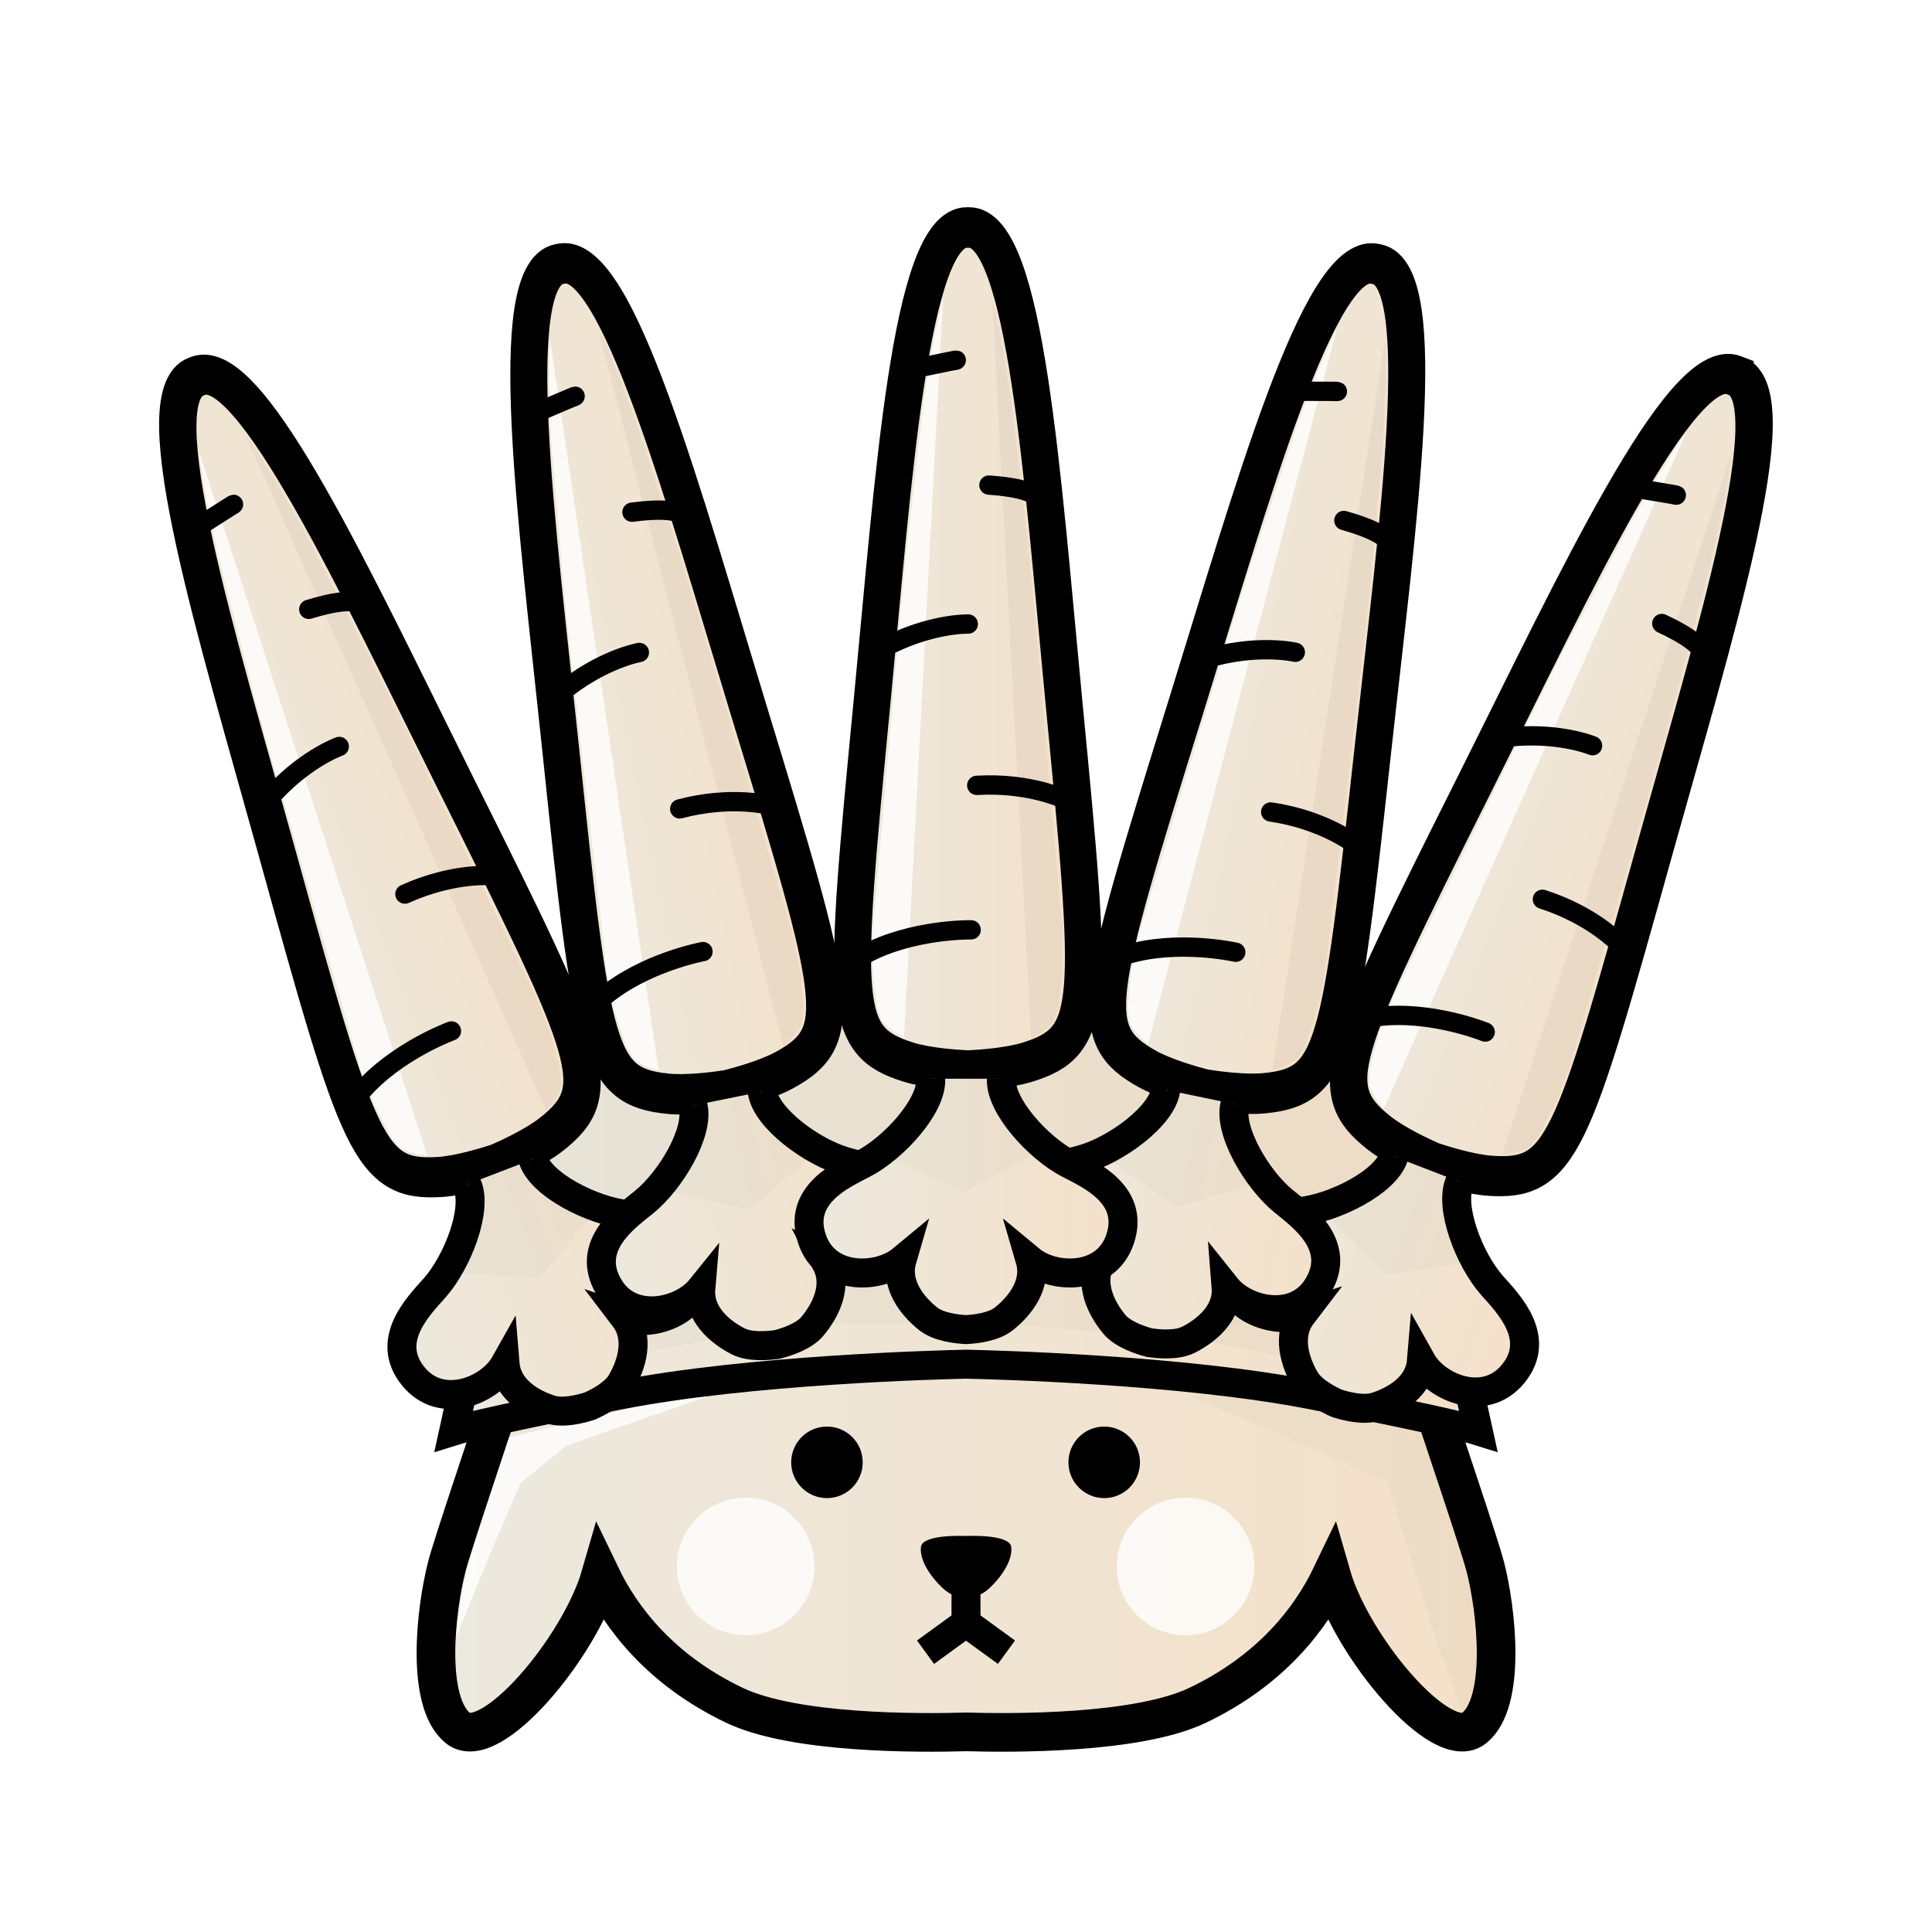 <?xml version="1.0" encoding="UTF-8" standalone="no"?>
<svg
   width="50mm"
   height="50mm"
   fill-rule="evenodd"
   clip-rule="evenodd"
   image-rendering="optimizeQuality"
   shape-rendering="geometricPrecision"
   text-rendering="geometricPrecision"
   viewBox="0 1.5 50 50"
   version="1.1"
   id="svg17"
   sodipodi:docname="Q.svg"
   inkscape:version="1.4 (1:1.4+202410161351+e7c3feb100)"
   xmlns:inkscape="http://www.inkscape.org/namespaces/inkscape"
   xmlns:sodipodi="http://sodipodi.sourceforge.net/DTD/sodipodi-0.dtd"
   xmlns:xlink="http://www.w3.org/1999/xlink"
   xmlns="http://www.w3.org/2000/svg"
   xmlns:svg="http://www.w3.org/2000/svg">
  <sodipodi:namedview
     id="namedview17"
     pagecolor="#ffffff"
     bordercolor="#000000"
     borderopacity="0.25"
     inkscape:showpageshadow="2"
     inkscape:pageopacity="0.0"
     inkscape:pagecheckerboard="0"
     inkscape:deskcolor="#d1d1d1"
     inkscape:document-units="mm"
     inkscape:zoom="5.6568543"
     inkscape:cx="97.757512"
     inkscape:cy="93.956813"
     inkscape:window-width="2506"
     inkscape:window-height="1370"
     inkscape:window-x="54"
     inkscape:window-y="33"
     inkscape:window-maximized="1"
     inkscape:current-layer="layer2"
     showguides="false" />
  <defs
     id="defs3">
    <linearGradient
       id="linearGradient61"
       inkscape:collect="always">
      <stop
         style="stop-color:#ece9df;stop-opacity:1;"
         offset="0"
         id="stop61" />
      <stop
         style="stop-color:#f4e0c8;stop-opacity:1;"
         offset="1"
         id="stop62" />
    </linearGradient>
    <linearGradient
       id="linearGradient45"
       inkscape:collect="always">
      <stop
         style="stop-color:#ece9df;stop-opacity:1;"
         offset="0"
         id="stop45" />
      <stop
         style="stop-color:#f4e0c8;stop-opacity:1;"
         offset="1"
         id="stop46" />
    </linearGradient>
    <linearGradient
       id="linearGradient43"
       inkscape:collect="always">
      <stop
         style="stop-color:#ece9df;stop-opacity:1;"
         offset="0"
         id="stop43" />
      <stop
         style="stop-color:#f4e0c8;stop-opacity:1;"
         offset="1"
         id="stop44" />
    </linearGradient>
    <inkscape:path-effect
       effect="mirror_symmetry"
       start_point="23.58,17.423"
       end_point="23.58,54.149"
       center_point="23.58,35.786"
       id="path-effect37"
       is_visible="true"
       lpeversion="1.2"
       lpesatellites=""
       mode="vertical"
       discard_orig_path="false"
       fuse_paths="false"
       oposite_fuse="false"
       split_items="false"
       split_open="false"
       link_styles="false" />
    <linearGradient
       id="linearGradient36"
       inkscape:collect="always">
      <stop
         style="stop-color:#ece9df;stop-opacity:1;"
         offset="0"
         id="stop36" />
      <stop
         style="stop-color:#f4e0c8;stop-opacity:1;"
         offset="1"
         id="stop37" />
    </linearGradient>
    <linearGradient
       id="linearGradient34"
       inkscape:collect="always">
      <stop
         style="stop-color:#ece9df;stop-opacity:1;"
         offset="0"
         id="stop34" />
      <stop
         style="stop-color:#f4e0c8;stop-opacity:1;"
         offset="1"
         id="stop35" />
    </linearGradient>
    <inkscape:path-effect
       effect="mirror_symmetry"
       start_point="25.106,42.591"
       end_point="25.106,50.906"
       center_point="25.106,46.749"
       id="path-effect30"
       is_visible="true"
       lpeversion="1.2"
       lpesatellites=""
       mode="free"
       discard_orig_path="false"
       fuse_paths="true"
       oposite_fuse="false"
       split_items="false"
       split_open="false"
       link_styles="false" />
    <inkscape:path-effect
       effect="mirror_symmetry"
       start_point="25,6.263"
       end_point="25,56.263"
       center_point="25,31.262"
       id="path-effect29"
       is_visible="true"
       lpeversion="1.2"
       lpesatellites=""
       mode="vertical"
       discard_orig_path="false"
       fuse_paths="true"
       oposite_fuse="false"
       split_items="false"
       split_open="false"
       link_styles="false" />
    <inkscape:path-effect
       effect="mirror_symmetry"
       start_point="15.568,42.676"
       end_point="15.568,92.676"
       center_point="15.568,67.676"
       id="path-effect28"
       is_visible="true"
       lpeversion="1.2"
       lpesatellites=""
       mode="vertical"
       discard_orig_path="false"
       fuse_paths="true"
       oposite_fuse="false"
       split_items="false"
       split_open="false"
       link_styles="false" />
    <inkscape:path-effect
       effect="mirror_symmetry"
       start_point="25,6.792"
       end_point="25,56.792"
       center_point="25,31.792"
       id="path-effect27"
       is_visible="true"
       lpeversion="1.2"
       lpesatellites=""
       mode="vertical"
       discard_orig_path="false"
       fuse_paths="true"
       oposite_fuse="false"
       split_items="false"
       split_open="false"
       link_styles="false" />
    <inkscape:path-effect
       effect="mirror_symmetry"
       start_point="25,5.733"
       end_point="25,55.733"
       center_point="25,30.733"
       id="path-effect26"
       is_visible="true"
       lpeversion="1.2"
       lpesatellites=""
       mode="vertical"
       discard_orig_path="false"
       fuse_paths="true"
       oposite_fuse="false"
       split_items="false"
       split_open="false"
       link_styles="false" />
    <inkscape:path-effect
       effect="mirror_symmetry"
       start_point="19.11,34.662"
       end_point="19.642,36.912"
       center_point="19.376,35.787"
       id="path-effect25"
       is_visible="true"
       lpeversion="1.2"
       lpesatellites=""
       mode="free"
       discard_orig_path="false"
       fuse_paths="true"
       oposite_fuse="false"
       split_items="false"
       split_open="false"
       link_styles="false" />
    <inkscape:path-effect
       effect="mirror_symmetry"
       start_point="24.869,5.821"
       end_point="24.869,55.821"
       center_point="24.869,30.821"
       id="path-effect24"
       is_visible="true"
       lpeversion="1.2"
       lpesatellites=""
       mode="vertical"
       discard_orig_path="false"
       fuse_paths="false"
       oposite_fuse="false"
       split_items="false"
       split_open="false"
       link_styles="false" />
    <inkscape:path-effect
       effect="mirror_symmetry"
       start_point="40.442,1.294"
       end_point="30.523,50.301"
       center_point="35.483,25.797"
       id="path-effect23"
       is_visible="true"
       lpeversion="1.2"
       lpesatellites=""
       mode="vertical"
       discard_orig_path="false"
       fuse_paths="false"
       oposite_fuse="false"
       split_items="false"
       split_open="false"
       link_styles="false" />
    <inkscape:path-effect
       effect="mirror_symmetry"
       start_point="49.507,7.953"
       end_point="31.781,54.705"
       center_point="40.644,31.329"
       id="path-effect22"
       is_visible="true"
       lpeversion="1.2"
       lpesatellites=""
       mode="vertical"
       discard_orig_path="false"
       fuse_paths="false"
       oposite_fuse="false"
       split_items="false"
       split_open="false"
       link_styles="false" />
    <inkscape:path-effect
       effect="mirror_symmetry"
       start_point="12.249,32.429"
       end_point="12.249,38.444"
       center_point="12.249,35.436"
       id="path-effect21"
       is_visible="true"
       lpeversion="1.2"
       lpesatellites=""
       mode="free"
       discard_orig_path="false"
       fuse_paths="false"
       oposite_fuse="false"
       split_items="false"
       split_open="false"
       link_styles="false" />
    <inkscape:path-effect
       effect="mirror_symmetry"
       start_point="13.165,33.148"
       end_point="13.165,37.627"
       center_point="13.165,35.387"
       id="path-effect20"
       is_visible="true"
       lpeversion="1.2"
       lpesatellites=""
       mode="free"
       discard_orig_path="false"
       fuse_paths="true"
       oposite_fuse="false"
       split_items="false"
       split_open="false"
       link_styles="false" />
    <inkscape:path-effect
       effect="mirror_symmetry"
       start_point="21.62,1.706"
       end_point="21.62,23.324"
       center_point="21.62,12.515"
       id="path-effect18"
       is_visible="true"
       lpeversion="1.2"
       lpesatellites=""
       mode="free"
       discard_orig_path="false"
       fuse_paths="true"
       oposite_fuse="false"
       split_items="false"
       split_open="false"
       link_styles="false" />
    <linearGradient
       xlink:href="#a"
       id="b"
       x1="-25.017"
       x2="14.084"
       y1="-249.82"
       y2="-249.82"
       gradientTransform="matrix(1.002 0 0 .978 30.478 272.11)"
       gradientUnits="userSpaceOnUse" />
    <linearGradient
       id="a"
       x1="9.241"
       x2="40.761"
       y1="27.266"
       y2="27.266"
       gradientTransform="matrix(.985 0 0 .986 .376 .641)"
       gradientUnits="userSpaceOnUse">
      <stop
         offset="0"
         stop-color="#ece9df"
         id="stop1" />
      <stop
         offset="1"
         stop-color="#f4e0c8"
         id="stop2" />
    </linearGradient>
    <linearGradient
       xlink:href="#a"
       id="d"
       x1="-27.911"
       x2="-21.13"
       y1="-264.3"
       y2="-264.3"
       gradientTransform="matrix(1.002 0 0 .978 30.478 272.11)"
       gradientUnits="userSpaceOnUse" />
    <linearGradient
       xlink:href="#a"
       id="h"
       x1="-18.928"
       x2="-12.147"
       y1="-267.53"
       y2="-267.53"
       gradientTransform="matrix(1.002 0 0 .978 30.478 272.11)"
       gradientUnits="userSpaceOnUse" />
    <linearGradient
       xlink:href="#a"
       id="j"
       x1="-8.857"
       x2="-2.076"
       y1="-268.55"
       y2="-268.55"
       gradientTransform="matrix(1.002 0 0 .978 30.478 272.11)"
       gradientUnits="userSpaceOnUse" />
    <linearGradient
       xlink:href="#a"
       id="l"
       x1="1.214"
       x2="7.995"
       y1="-267.53"
       y2="-267.53"
       gradientTransform="matrix(1.002 0 0 .978 30.478 272.11)"
       gradientUnits="userSpaceOnUse" />
    <linearGradient
       xlink:href="#a"
       id="n"
       x1="10.196"
       x2="16.978"
       y1="-264.3"
       y2="-264.3"
       gradientTransform="matrix(1.002 0 0 .978 30.478 272.11)"
       gradientUnits="userSpaceOnUse" />
    <linearGradient
       xlink:href="#a"
       id="c"
       x1="-25.017"
       x2="14.084"
       y1="-249.82"
       y2="-249.82"
       gradientTransform="matrix(1 0 0 .978 30.455 272.6)"
       gradientUnits="userSpaceOnUse" />
    <linearGradient
       xlink:href="#a"
       id="e"
       x1="-27.911"
       x2="-21.13"
       y1="-264.3"
       y2="-264.3"
       gradientTransform="matrix(1 0 0 .978 29.927 272.6)"
       gradientUnits="userSpaceOnUse" />
    <linearGradient
       xlink:href="#a"
       id="i"
       x1="-18.928"
       x2="-12.147"
       y1="-267.53"
       y2="-267.53"
       gradientTransform="matrix(1 0 0 .978 30.455 272.6)"
       gradientUnits="userSpaceOnUse" />
    <linearGradient
       xlink:href="#a"
       id="k"
       x1="-8.857"
       x2="-2.076"
       y1="-268.55"
       y2="-268.55"
       gradientTransform="matrix(1 0 0 .978 30.455 272.6)"
       gradientUnits="userSpaceOnUse" />
    <linearGradient
       xlink:href="#a"
       id="m"
       x1="1.214"
       x2="7.995"
       y1="-267.53"
       y2="-267.53"
       gradientTransform="matrix(1 0 0 .978 30.455 272.6)"
       gradientUnits="userSpaceOnUse" />
    <linearGradient
       xlink:href="#a"
       id="o"
       x1="10.196"
       x2="16.978"
       y1="-264.3"
       y2="-264.3"
       gradientTransform="matrix(1 0 0 .978 30.983 272.6)"
       gradientUnits="userSpaceOnUse" />
    <filter
       id="f"
       width="1.194"
       height="1.063"
       x="-.097"
       y="-.032"
       color-interpolation-filters="sRGB">
      <feGaussianBlur
         stdDeviation=".378"
         id="feGaussianBlur2" />
    </filter>
    <filter
       id="g"
       width="1.19"
       height="1.064"
       x="-0.095"
       y="-0.032"
       color-interpolation-filters="sRGB">
      <feGaussianBlur
         stdDeviation=".388"
         id="feGaussianBlur3" />
    </filter>
    <inkscape:path-effect
       effect="mirror_symmetry"
       start_point="13.165,33.148"
       end_point="13.165,37.627"
       center_point="13.165,35.387"
       id="path-effect20-7"
       is_visible="true"
       lpeversion="1.2"
       lpesatellites=""
       mode="free"
       discard_orig_path="false"
       fuse_paths="true"
       oposite_fuse="false"
       split_items="false"
       split_open="false"
       link_styles="false" />
    <inkscape:path-effect
       effect="mirror_symmetry"
       start_point="13.165,33.148"
       end_point="13.165,37.627"
       center_point="13.165,35.387"
       id="path-effect20-7-9"
       is_visible="true"
       lpeversion="1.2"
       lpesatellites=""
       mode="free"
       discard_orig_path="false"
       fuse_paths="true"
       oposite_fuse="false"
       split_items="false"
       split_open="false"
       link_styles="false" />
    <inkscape:path-effect
       effect="mirror_symmetry"
       start_point="21.62,1.706"
       end_point="21.62,23.324"
       center_point="21.62,12.515"
       id="path-effect18-0"
       is_visible="true"
       lpeversion="1.2"
       lpesatellites=""
       mode="free"
       discard_orig_path="false"
       fuse_paths="true"
       oposite_fuse="false"
       split_items="false"
       split_open="false"
       link_styles="false" />
    <inkscape:path-effect
       effect="mirror_symmetry"
       start_point="12.249,32.429"
       end_point="12.249,38.444"
       center_point="12.249,35.436"
       id="path-effect21-6"
       is_visible="true"
       lpeversion="1.2"
       lpesatellites=""
       mode="free"
       discard_orig_path="false"
       fuse_paths="true"
       oposite_fuse="false"
       split_items="false"
       split_open="false"
       link_styles="false" />
    <inkscape:path-effect
       effect="mirror_symmetry"
       start_point="21.62,1.706"
       end_point="21.62,23.324"
       center_point="21.62,12.515"
       id="path-effect18-0-7"
       is_visible="true"
       lpeversion="1.2"
       lpesatellites=""
       mode="free"
       discard_orig_path="false"
       fuse_paths="true"
       oposite_fuse="false"
       split_items="false"
       split_open="false"
       link_styles="false" />
    <inkscape:path-effect
       effect="mirror_symmetry"
       start_point="12.249,32.429"
       end_point="12.249,38.444"
       center_point="12.249,35.436"
       id="path-effect21-6-5"
       is_visible="true"
       lpeversion="1.2"
       lpesatellites=""
       mode="free"
       discard_orig_path="false"
       fuse_paths="false"
       oposite_fuse="false"
       split_items="false"
       split_open="false"
       link_styles="false" />
    <inkscape:path-effect
       effect="mirror_symmetry"
       start_point="21.62,1.706"
       end_point="21.62,23.324"
       center_point="21.62,12.515"
       id="path-effect18-0-7-3"
       is_visible="true"
       lpeversion="1.2"
       lpesatellites=""
       mode="free"
       discard_orig_path="false"
       fuse_paths="true"
       oposite_fuse="false"
       split_items="false"
       split_open="false"
       link_styles="false" />
    <inkscape:path-effect
       effect="mirror_symmetry"
       start_point="12.249,32.429"
       end_point="12.249,38.444"
       center_point="12.249,35.436"
       id="path-effect21-6-5-1"
       is_visible="true"
       lpeversion="1.2"
       lpesatellites=""
       mode="free"
       discard_orig_path="false"
       fuse_paths="true"
       oposite_fuse="false"
       split_items="false"
       split_open="false"
       link_styles="false" />
    <inkscape:path-effect
       effect="mirror_symmetry"
       start_point="23.869,-13.159"
       end_point="23.869,27.02"
       center_point="23.869,6.931"
       id="path-effect22-1"
       is_visible="true"
       lpeversion="1.2"
       lpesatellites=""
       mode="vertical"
       discard_orig_path="false"
       fuse_paths="false"
       oposite_fuse="false"
       split_items="false"
       split_open="false"
       link_styles="false" />
    <inkscape:path-effect
       effect="mirror_symmetry"
       start_point="24.561,-10.006"
       end_point="24.561,28.07"
       center_point="24.561,9.032"
       id="path-effect23-5"
       is_visible="true"
       lpeversion="1.2"
       lpesatellites=""
       mode="vertical"
       discard_orig_path="false"
       fuse_paths="true"
       oposite_fuse="false"
       split_items="false"
       split_open="false"
       link_styles="false" />
    <inkscape:path-effect
       effect="mirror_symmetry"
       start_point="24.59,21.168"
       end_point="24.59,22.643"
       center_point="24.59,21.905"
       id="path-effect24-5"
       is_visible="true"
       lpeversion="1.2"
       lpesatellites=""
       mode="free"
       discard_orig_path="false"
       fuse_paths="false"
       oposite_fuse="false"
       split_items="false"
       split_open="false"
       link_styles="false" />
    <inkscape:path-effect
       effect="mirror_symmetry"
       start_point="24.119,8.877"
       end_point="24.119,58.877"
       center_point="24.119,33.877"
       id="path-effect27-6"
       is_visible="true"
       lpeversion="1.2"
       lpesatellites=""
       mode="vertical"
       discard_orig_path="false"
       fuse_paths="true"
       oposite_fuse="false"
       split_items="false"
       split_open="false"
       link_styles="false" />
    <linearGradient
       inkscape:collect="always"
       xlink:href="#linearGradient34"
       id="linearGradient35"
       x1="10.782"
       y1="46.568"
       x2="39.218"
       y2="46.568"
       gradientUnits="userSpaceOnUse" />
    <linearGradient
       inkscape:collect="always"
       xlink:href="#linearGradient36"
       id="linearGradient37"
       x1="11.031"
       y1="42.175"
       x2="38.969"
       y2="42.175"
       gradientUnits="userSpaceOnUse" />
    <filter
       inkscape:collect="always"
       style="color-interpolation-filters:sRGB"
       id="filter40"
       x="-0.057"
       y="-0.049"
       width="1.114"
       height="1.098">
      <feGaussianBlur
         inkscape:collect="always"
         stdDeviation="0.187"
         id="feGaussianBlur40" />
    </filter>
    <inkscape:path-effect
       effect="mirror_symmetry"
       start_point="21.62,1.706"
       end_point="21.62,23.324"
       center_point="21.62,12.515"
       id="path-effect18-0-6"
       is_visible="true"
       lpeversion="1.2"
       lpesatellites=""
       mode="free"
       discard_orig_path="false"
       fuse_paths="true"
       oposite_fuse="false"
       split_items="false"
       split_open="false"
       link_styles="false" />
    <inkscape:path-effect
       effect="mirror_symmetry"
       start_point="12.249,32.429"
       end_point="12.249,38.444"
       center_point="12.249,35.436"
       id="path-effect21-6-9"
       is_visible="true"
       lpeversion="1.2"
       lpesatellites=""
       mode="free"
       discard_orig_path="false"
       fuse_paths="true"
       oposite_fuse="false"
       split_items="false"
       split_open="false"
       link_styles="false" />
    <linearGradient
       inkscape:collect="always"
       xlink:href="#linearGradient45"
       id="linearGradient47"
       gradientUnits="userSpaceOnUse"
       x1="18.099"
       y1="13.374"
       x2="25.141"
       y2="13.374" />
    <linearGradient
       inkscape:collect="always"
       xlink:href="#linearGradient43"
       id="linearGradient48"
       gradientUnits="userSpaceOnUse"
       x1="7.696"
       y1="35.604"
       x2="16.802"
       y2="35.604" />
    <inkscape:path-effect
       effect="mirror_symmetry"
       start_point="21.62,1.706"
       end_point="21.62,23.324"
       center_point="21.62,12.515"
       id="path-effect18-0-6-5"
       is_visible="true"
       lpeversion="1.2"
       lpesatellites=""
       mode="free"
       discard_orig_path="false"
       fuse_paths="true"
       oposite_fuse="false"
       split_items="false"
       split_open="false"
       link_styles="false" />
    <inkscape:path-effect
       effect="mirror_symmetry"
       start_point="12.249,32.429"
       end_point="12.249,38.444"
       center_point="12.249,35.436"
       id="path-effect21-6-9-0"
       is_visible="true"
       lpeversion="1.2"
       lpesatellites=""
       mode="free"
       discard_orig_path="false"
       fuse_paths="true"
       oposite_fuse="false"
       split_items="false"
       split_open="false"
       link_styles="false" />
    <inkscape:path-effect
       effect="mirror_symmetry"
       start_point="19.11,34.662"
       end_point="19.642,36.912"
       center_point="19.376,35.787"
       id="path-effect25-5"
       is_visible="true"
       lpeversion="1.2"
       lpesatellites=""
       mode="free"
       discard_orig_path="false"
       fuse_paths="true"
       oposite_fuse="false"
       split_items="false"
       split_open="false"
       link_styles="false" />
    <inkscape:path-effect
       effect="mirror_symmetry"
       start_point="21.62,1.706"
       end_point="21.62,23.324"
       center_point="21.62,12.515"
       id="path-effect18-0-6-1"
       is_visible="true"
       lpeversion="1.2"
       lpesatellites=""
       mode="free"
       discard_orig_path="false"
       fuse_paths="true"
       oposite_fuse="false"
       split_items="false"
       split_open="false"
       link_styles="false" />
    <filter
       inkscape:collect="always"
       style="color-interpolation-filters:sRGB"
       id="filter62"
       x="-0.043"
       y="-0.054"
       width="1.086"
       height="1.109">
      <feGaussianBlur
         inkscape:collect="always"
         stdDeviation="0.075"
         id="feGaussianBlur62" />
    </filter>
    <filter
       inkscape:collect="always"
       style="color-interpolation-filters:sRGB"
       id="filter63"
       x="-0.276"
       y="-0.026"
       width="1.553"
       height="1.053">
      <feGaussianBlur
         inkscape:collect="always"
         stdDeviation="0.209"
         id="feGaussianBlur63" />
    </filter>
    <inkscape:path-effect
       effect="mirror_symmetry"
       start_point="21.62,1.706"
       end_point="21.62,23.324"
       center_point="21.62,12.515"
       id="path-effect18-0-6-8"
       is_visible="true"
       lpeversion="1.2"
       lpesatellites=""
       mode="free"
       discard_orig_path="false"
       fuse_paths="true"
       oposite_fuse="false"
       split_items="false"
       split_open="false"
       link_styles="false" />
    <inkscape:path-effect
       effect="mirror_symmetry"
       start_point="12.249,32.429"
       end_point="12.249,38.444"
       center_point="12.249,35.436"
       id="path-effect21-6-9-9"
       is_visible="true"
       lpeversion="1.2"
       lpesatellites=""
       mode="free"
       discard_orig_path="false"
       fuse_paths="true"
       oposite_fuse="false"
       split_items="false"
       split_open="false"
       link_styles="false" />
    <inkscape:path-effect
       effect="mirror_symmetry"
       start_point="21.62,1.706"
       end_point="21.62,23.324"
       center_point="21.62,12.515"
       id="path-effect18-0-6-6"
       is_visible="true"
       lpeversion="1.2"
       lpesatellites=""
       mode="free"
       discard_orig_path="false"
       fuse_paths="true"
       oposite_fuse="false"
       split_items="false"
       split_open="false"
       link_styles="false" />
    <inkscape:path-effect
       effect="mirror_symmetry"
       start_point="12.249,32.429"
       end_point="12.249,38.444"
       center_point="12.249,35.436"
       id="path-effect21-6-9-7"
       is_visible="true"
       lpeversion="1.2"
       lpesatellites=""
       mode="free"
       discard_orig_path="false"
       fuse_paths="true"
       oposite_fuse="false"
       split_items="false"
       split_open="false"
       link_styles="false" />
    <linearGradient
       inkscape:collect="always"
       xlink:href="#linearGradient61"
       id="linearGradient47-7-3"
       gradientUnits="userSpaceOnUse"
       x1="18.099"
       y1="13.374"
       x2="25.141"
       y2="13.374" />
    <inkscape:path-effect
       effect="mirror_symmetry"
       start_point="21.62,1.706"
       end_point="21.62,23.324"
       center_point="21.62,12.515"
       id="path-effect18-0-6-6-8"
       is_visible="true"
       lpeversion="1.2"
       lpesatellites=""
       mode="free"
       discard_orig_path="false"
       fuse_paths="true"
       oposite_fuse="false"
       split_items="false"
       split_open="false"
       link_styles="false" />
    <filter
       inkscape:collect="always"
       style="color-interpolation-filters:sRGB"
       id="filter63-2-6"
       x="-0.276"
       y="-0.026"
       width="1.553"
       height="1.053">
      <feGaussianBlur
         inkscape:collect="always"
         stdDeviation="0.209"
         id="feGaussianBlur63-1-0" />
    </filter>
    <linearGradient
       inkscape:collect="always"
       xlink:href="#linearGradient61"
       id="linearGradient48-7-4"
       gradientUnits="userSpaceOnUse"
       x1="7.696"
       y1="35.604"
       x2="16.802"
       y2="35.604" />
    <inkscape:path-effect
       effect="mirror_symmetry"
       start_point="12.249,32.429"
       end_point="12.249,38.444"
       center_point="12.249,35.436"
       id="path-effect21-6-9-7-8"
       is_visible="true"
       lpeversion="1.2"
       lpesatellites=""
       mode="free"
       discard_orig_path="false"
       fuse_paths="true"
       oposite_fuse="false"
       split_items="false"
       split_open="false"
       link_styles="false" />
    <filter
       inkscape:collect="always"
       style="color-interpolation-filters:sRGB"
       id="filter62-4-9"
       x="-0.043"
       y="-0.054"
       width="1.086"
       height="1.109">
      <feGaussianBlur
         inkscape:collect="always"
         stdDeviation="0.075"
         id="feGaussianBlur62-1-7" />
    </filter>
    <inkscape:path-effect
       effect="mirror_symmetry"
       start_point="21.62,1.706"
       end_point="21.62,23.324"
       center_point="21.62,12.515"
       id="path-effect18-0-6-6-8-2"
       is_visible="true"
       lpeversion="1.2"
       lpesatellites=""
       mode="free"
       discard_orig_path="false"
       fuse_paths="true"
       oposite_fuse="false"
       split_items="false"
       split_open="false"
       link_styles="false" />
    <inkscape:path-effect
       effect="mirror_symmetry"
       start_point="12.249,32.429"
       end_point="12.249,38.444"
       center_point="12.249,35.436"
       id="path-effect21-6-9-7-8-4"
       is_visible="true"
       lpeversion="1.2"
       lpesatellites=""
       mode="free"
       discard_orig_path="false"
       fuse_paths="true"
       oposite_fuse="false"
       split_items="false"
       split_open="false"
       link_styles="false" />
    <inkscape:path-effect
       effect="mirror_symmetry"
       start_point="19.11,34.662"
       end_point="19.642,36.912"
       center_point="19.376,35.787"
       id="path-effect25-5-6"
       is_visible="true"
       lpeversion="1.2"
       lpesatellites=""
       mode="free"
       discard_orig_path="false"
       fuse_paths="true"
       oposite_fuse="false"
       split_items="false"
       split_open="false"
       link_styles="false" />
    <inkscape:path-effect
       effect="mirror_symmetry"
       start_point="21.62,1.706"
       end_point="21.62,23.324"
       center_point="21.62,12.515"
       id="path-effect18-0-6-8-5"
       is_visible="true"
       lpeversion="1.2"
       lpesatellites=""
       mode="free"
       discard_orig_path="false"
       fuse_paths="true"
       oposite_fuse="false"
       split_items="false"
       split_open="false"
       link_styles="false" />
    <inkscape:path-effect
       effect="mirror_symmetry"
       start_point="19.11,34.662"
       end_point="19.642,36.912"
       center_point="19.376,35.787"
       id="path-effect25-5-69"
       is_visible="true"
       lpeversion="1.2"
       lpesatellites=""
       mode="free"
       discard_orig_path="false"
       fuse_paths="true"
       oposite_fuse="false"
       split_items="false"
       split_open="false"
       link_styles="false" />
    <inkscape:path-effect
       effect="mirror_symmetry"
       start_point="21.62,1.706"
       end_point="21.62,23.324"
       center_point="21.62,12.515"
       id="path-effect18-0-6-8-8"
       is_visible="true"
       lpeversion="1.2"
       lpesatellites=""
       mode="free"
       discard_orig_path="false"
       fuse_paths="true"
       oposite_fuse="false"
       split_items="false"
       split_open="false"
       link_styles="false" />
    <linearGradient
       inkscape:collect="always"
       xlink:href="#linearGradient61"
       id="linearGradient47-7-3-1"
       gradientUnits="userSpaceOnUse"
       x1="18.099"
       y1="13.374"
       x2="25.141"
       y2="13.374" />
    <inkscape:path-effect
       effect="mirror_symmetry"
       start_point="21.62,1.706"
       end_point="21.62,23.324"
       center_point="21.62,12.515"
       id="path-effect18-0-6-6-8-5"
       is_visible="true"
       lpeversion="1.2"
       lpesatellites=""
       mode="free"
       discard_orig_path="false"
       fuse_paths="true"
       oposite_fuse="false"
       split_items="false"
       split_open="false"
       link_styles="false" />
    <filter
       inkscape:collect="always"
       style="color-interpolation-filters:sRGB"
       id="filter63-2-6-8"
       x="-0.276"
       y="-0.026"
       width="1.553"
       height="1.053">
      <feGaussianBlur
         inkscape:collect="always"
         stdDeviation="0.209"
         id="feGaussianBlur63-1-0-7" />
    </filter>
    <linearGradient
       inkscape:collect="always"
       xlink:href="#linearGradient61"
       id="linearGradient48-7-4-0"
       gradientUnits="userSpaceOnUse"
       x1="7.696"
       y1="35.604"
       x2="16.802"
       y2="35.604" />
    <inkscape:path-effect
       effect="mirror_symmetry"
       start_point="12.249,32.429"
       end_point="12.249,38.444"
       center_point="12.249,35.436"
       id="path-effect21-6-9-7-8-0"
       is_visible="true"
       lpeversion="1.2"
       lpesatellites=""
       mode="free"
       discard_orig_path="false"
       fuse_paths="true"
       oposite_fuse="false"
       split_items="false"
       split_open="false"
       link_styles="false" />
    <filter
       inkscape:collect="always"
       style="color-interpolation-filters:sRGB"
       id="filter62-4-9-4"
       x="-0.043"
       y="-0.054"
       width="1.086"
       height="1.109">
      <feGaussianBlur
         inkscape:collect="always"
         stdDeviation="0.075"
         id="feGaussianBlur62-1-7-2" />
    </filter>
    <inkscape:path-effect
       effect="mirror_symmetry"
       start_point="23.076,12.611"
       end_point="23.076,62.611"
       center_point="23.076,37.611"
       id="path-effect27-6-9"
       is_visible="true"
       lpeversion="1.2"
       lpesatellites=""
       mode="vertical"
       discard_orig_path="false"
       fuse_paths="true"
       oposite_fuse="false"
       split_items="false"
       split_open="false"
       link_styles="false" />
    <inkscape:path-effect
       effect="mirror_symmetry"
       start_point="21.62,1.706"
       end_point="21.62,23.324"
       center_point="21.62,12.515"
       id="path-effect18-0-6-6-8-5-2"
       is_visible="true"
       lpeversion="1.2"
       lpesatellites=""
       mode="free"
       discard_orig_path="false"
       fuse_paths="true"
       oposite_fuse="false"
       split_items="false"
       split_open="false"
       link_styles="false" />
    <filter
       inkscape:collect="always"
       style="color-interpolation-filters:sRGB"
       id="filter63-2-6-8-0"
       x="-0.276"
       y="-0.026"
       width="1.553"
       height="1.053">
      <feGaussianBlur
         inkscape:collect="always"
         stdDeviation="0.209"
         id="feGaussianBlur63-1-0-7-6" />
    </filter>
    <inkscape:path-effect
       effect="mirror_symmetry"
       start_point="12.249,32.429"
       end_point="12.249,38.444"
       center_point="12.249,35.436"
       id="path-effect21-6-9-7-8-0-5"
       is_visible="true"
       lpeversion="1.2"
       lpesatellites=""
       mode="free"
       discard_orig_path="false"
       fuse_paths="true"
       oposite_fuse="false"
       split_items="false"
       split_open="false"
       link_styles="false" />
    <filter
       inkscape:collect="always"
       style="color-interpolation-filters:sRGB"
       id="filter62-4-9-4-4"
       x="-0.043"
       y="-0.054"
       width="1.086"
       height="1.109">
      <feGaussianBlur
         inkscape:collect="always"
         stdDeviation="0.075"
         id="feGaussianBlur62-1-7-2-7" />
    </filter>
    <linearGradient
       inkscape:collect="always"
       xlink:href="#linearGradient45"
       id="linearGradient2"
       gradientUnits="userSpaceOnUse"
       x1="18.099"
       y1="13.374"
       x2="25.141"
       y2="13.374" />
    <linearGradient
       inkscape:collect="always"
       xlink:href="#linearGradient43"
       id="linearGradient3"
       gradientUnits="userSpaceOnUse"
       x1="7.696"
       y1="35.604"
       x2="16.802"
       y2="35.604" />
    <inkscape:path-effect
       effect="mirror_symmetry"
       start_point="21.62,1.706"
       end_point="21.62,23.324"
       center_point="21.62,12.515"
       id="path-effect18-0-6-6-8-4"
       is_visible="true"
       lpeversion="1.2"
       lpesatellites=""
       mode="free"
       discard_orig_path="false"
       fuse_paths="true"
       oposite_fuse="false"
       split_items="false"
       split_open="false"
       link_styles="false" />
    <filter
       inkscape:collect="always"
       style="color-interpolation-filters:sRGB"
       id="filter63-2-6-3"
       x="-0.276"
       y="-0.026"
       width="1.553"
       height="1.053">
      <feGaussianBlur
         inkscape:collect="always"
         stdDeviation="0.209"
         id="feGaussianBlur63-1-0-0" />
    </filter>
    <inkscape:path-effect
       effect="mirror_symmetry"
       start_point="12.249,32.429"
       end_point="12.249,38.444"
       center_point="12.249,35.436"
       id="path-effect21-6-9-7-8-8"
       is_visible="true"
       lpeversion="1.2"
       lpesatellites=""
       mode="free"
       discard_orig_path="false"
       fuse_paths="true"
       oposite_fuse="false"
       split_items="false"
       split_open="false"
       link_styles="false" />
    <filter
       inkscape:collect="always"
       style="color-interpolation-filters:sRGB"
       id="filter62-4-9-8"
       x="-0.043"
       y="-0.054"
       width="1.086"
       height="1.109">
      <feGaussianBlur
         inkscape:collect="always"
         stdDeviation="0.075"
         id="feGaussianBlur62-1-7-4" />
    </filter>
    <linearGradient
       inkscape:collect="always"
       xlink:href="#linearGradient45"
       id="linearGradient4"
       gradientUnits="userSpaceOnUse"
       x1="18.099"
       y1="13.374"
       x2="25.141"
       y2="13.374" />
    <linearGradient
       inkscape:collect="always"
       xlink:href="#linearGradient43"
       id="linearGradient5"
       gradientUnits="userSpaceOnUse"
       x1="7.696"
       y1="35.604"
       x2="16.802"
       y2="35.604" />
    <filter
       inkscape:collect="always"
       style="color-interpolation-filters:sRGB"
       id="filter5"
       x="-0.034"
       y="-0.082"
       width="1.068"
       height="1.163">
      <feGaussianBlur
         inkscape:collect="always"
         stdDeviation="0.361"
         id="feGaussianBlur5" />
    </filter>
  </defs>
  <g
     id="g67"
     style="display:inline"
     transform="translate(0,-4.763)">
    <path
       style="display:inline;fill:url(#linearGradient35);fill-opacity:1;stroke:#000000;stroke-width:1;stroke-linecap:butt;stroke-dasharray:none;stroke-opacity:1"
       d="m 25,41.198 c -0.727,-0.028 -6.576,-0.19 -12.116,1.549 -0.23,0.703 -1.17,3.48 -1.317,4.046 -0.294,1.133 -0.559,3.513 0.283,4.193 0.841,0.68 3.16,-2.094 3.695,-3.953 0.524,1.091 1.534,2.442 3.462,3.363 1.551,0.741 4.788,0.724 5.994,0.688 1.206,0.035 4.443,0.053 5.994,-0.688 1.928,-0.921 2.938,-2.272 3.462,-3.363 0.535,1.859 2.853,4.633 3.695,3.953 0.841,-0.68 0.577,-3.06 0.283,-4.193 C 38.286,46.227 37.346,43.451 37.116,42.748 31.576,41.008 25.727,41.17 25,41.198 Z"
       id="path28"
       sodipodi:nodetypes="ccszczc"
       inkscape:original-d="m 25.075512,41.201393 c 0,0 -6.272619,-0.312003 -12.191643,1.546174 -0.230271,0.70299 -1.170115,3.47976 -1.317036,4.046179 -0.293842,1.132838 -0.558691,3.512518 0.28271,4.192575 0.841398,0.680058 3.159506,-2.093654 3.694742,-3.952817 0.523643,1.091291 1.534058,2.442014 3.461822,3.363417 1.927764,0.921403 6.459573,0.670068 6.459573,0.670068"
       inkscape:path-effect="#path-effect29" />
    <path
       style="display:inline;fill:#000000;fill-opacity:1;stroke:none;stroke-width:0.977;stroke-linejoin:miter;stroke-dasharray:none;stroke-opacity:1"
       d="m 24.561,20.268 c -0.153,-0.006 -0.868,-0.02 -0.897,0.216 -0.033,0.265 0.198,0.595 0.43,0.81 0.201,0.187 0.415,0.199 0.467,0.199 0.052,7.1e-5 0.266,-0.012 0.467,-0.199 0.232,-0.215 0.463,-0.546 0.43,-0.81 -0.03,-0.236 -0.744,-0.222 -0.897,-0.216 z"
       id="path23"
       inkscape:path-effect="#path-effect23-5"
       inkscape:original-d="m 24.589713,20.26888 c 0,0 -0.892969,-0.04961 -0.926041,0.214974 -0.03307,0.264583 0.198437,0.595312 0.429948,0.810286 0.23151,0.214974 0.479557,0.198438 0.479557,0.198438 l 0.115755,0.03307"
       sodipodi:nodetypes="csscc"
       transform="matrix(1.302,0,0,1.313,-6.976,19.402)" />
    <path
       style="display:inline;fill:#000000;fill-opacity:1;stroke:none;stroke-width:0.977;stroke-linejoin:miter;stroke-dasharray:none;stroke-opacity:1"
       id="path22-4"
       inkscape:path-effect="#path-effect22-1"
       sodipodi:type="arc"
       sodipodi:cx="20.984766"
       sodipodi:cy="17.259245"
       sodipodi:rx="0.74414062"
       sodipodi:ry="0.74414062"
       d="m 21.729,17.259 c 0,0.411 -0.333,0.744 -0.744,0.744 -0.411,0 -0.744,-0.333 -0.744,-0.744 0,-0.411 0.333,-0.744 0.744,-0.744 0.411,0 0.744,0.333 0.744,0.744 z m 4.28,0 c 0,0.411 0.333,0.744 0.744,0.744 0.411,0 0.744,-0.333 0.744,-0.744 0,-0.411 -0.333,-0.744 -0.744,-0.744 -0.411,0 -0.744,0.333 -0.744,0.744 z"
       transform="matrix(1.244,0,0,1.244,-4.704,22.638)" />
    <path
       style="fill:none;fill-opacity:1;stroke:#000000;stroke-width:0.75;stroke-linejoin:miter;stroke-dasharray:none;stroke-opacity:1"
       d="m 24.59,21.168 v 1.356 l -1.047,0.762 m 1.047,-2.118 v 1.356 l 1.047,0.762"
       id="path24-7"
       inkscape:path-effect="#path-effect24-5"
       inkscape:original-d="m 24.590467,21.167696 v 1.356393 l -1.046931,0.761753"
       sodipodi:nodetypes="ccc"
       transform="translate(0.41,25.736)" />
    <path
       style="opacity:0.8;fill:#ffffff;fill-opacity:1;stroke:none;stroke-width:1.875;stroke-linecap:butt;stroke-dasharray:none;stroke-opacity:1"
       id="path37"
       inkscape:path-effect="#path-effect37"
       sodipodi:type="arc"
       sodipodi:cx="19.39843"
       sodipodi:cy="47.21471"
       sodipodi:rx="1.3077594"
       sodipodi:ry="1.3077594"
       d="m 20.706,47.215 c 0,0.722 -0.586,1.308 -1.308,1.308 -0.722,0 -1.308,-0.586 -1.308,-1.308 0,-0.722 0.586,-1.308 1.308,-1.308 0.722,0 1.308,0.586 1.308,1.308 z m 5.748,0 c 0,0.722 0.586,1.308 1.308,1.308 0.722,0 1.308,-0.586 1.308,-1.308 0,-0.722 -0.586,-1.308 -1.308,-1.308 -0.722,0 -1.308,0.586 -1.308,1.308 z"
       transform="matrix(1.361,0,0,1.361,-7.103,-17.457)" />
    <path
       style="opacity:0.8;fill:#ffffff;fill-opacity:1;stroke:none;stroke-width:1;stroke-linecap:butt;stroke-dasharray:none;stroke-opacity:1"
       d="M 13.176,43.46 12.5,45.541 l -0.368,1.171 -0.175,0.715 -0.155,1.209 1.068,-2.605 0.61,-1.395 1.177,-0.959 3.836,-1.34 -2.082,0.349 z"
       id="path38"
       sodipodi:nodetypes="ccccccccccc" />
    <path
       style="opacity:0.15;fill:#000000;fill-opacity:1;stroke:none;stroke-width:1;stroke-linecap:butt;stroke-dasharray:none;stroke-opacity:1;filter:url(#filter40)"
       d="m 30.824,42.399 5.071,2.189 1.156,3.761 0.925,2.635 0.694,-0.878 -0.031,-2.62 -0.863,-3.375 -0.709,-2.296"
       id="path40"
       sodipodi:nodetypes="cccccccc" />
  </g>
  <g
     inkscape:groupmode="layer"
     id="layer2"
     inkscape:label="Layer 2"
     style="display:inline"
     transform="translate(0,-2.646)">
    <path
       style="display:inline;fill:url(#linearGradient37);stroke:#000000;stroke-width:0.75;stroke-linecap:round;stroke-dasharray:none;stroke-opacity:1"
       d="m 14.128,32.953 -2.384,10.869 c 0,0 0.678,-0.216 4.285,-0.925 3.333,-0.655 8.246,-0.784 8.971,-0.8 0.726,0.016 5.638,0.144 8.971,0.8 3.606,0.709 4.285,0.925 4.285,0.925 L 35.872,32.953"
       id="path26"
       sodipodi:nodetypes="ccsc"
       transform="translate(0,-2.646)"
       inkscape:original-d="m 14.128065,32.952585 -2.384051,10.869018 c 0,0 0.678132,-0.215767 4.284562,-0.924723 3.606429,-0.708957 9.062309,-0.801431 9.062309,-0.801431"
       inkscape:path-effect="#path-effect27" />
    <path
       style="display:inline;opacity:0.15;fill:#000000;fill-opacity:1;stroke:none;stroke-width:1;stroke-linecap:butt;stroke-dasharray:none;stroke-opacity:1;filter:url(#filter5)"
       d="m 12.302,39.957 1.024,-10.386 23.671,0.524 0.747,10.085 -6.345,-1.29 -5.446,-0.492 -5.314,0.004 z"
       id="path41"
       sodipodi:nodetypes="cccccccc" />
    <g
       id="g65-8-7"
       style="display:inline"
       transform="rotate(-20.982,36.152,142.434)">
      <path
         style="display:inline;fill:url(#linearGradient47-7-3);fill-opacity:1;stroke:#000000;stroke-width:0.964;stroke-dasharray:none;stroke-opacity:1"
         d="m 21.62,3.347 c -0.009,-3.5e-6 -0.019,-2.07e-5 -0.029,-5.17e-5 -1.491,-0.005 -1.92,5.993 -2.481,11.28 -0.766,7.218 -0.83,8.072 0.954,8.574 0.501,0.141 1.235,0.187 1.556,0.201 0.321,-0.014 1.054,-0.06 1.556,-0.201 1.784,-0.501 1.721,-1.356 0.954,-8.574 -0.561,-5.287 -0.99,-11.284 -2.481,-11.28 -0.01,3.1e-5 -0.019,4.82e-5 -0.029,5.17e-5 z"
         id="path18-2-0-5-6"
         sodipodi:nodetypes="csssc"
         inkscape:path-effect="#path-effect18-0-6-6-8"
         inkscape:original-d="m 23.837256,-2.526981 c 0,0 4.021599,5.8939477 -2.245847,5.8736275 -1.491366,-0.00484 -1.920075,5.9930434 -2.481416,11.2795995 -0.766408,7.217824 -0.829921,8.072158 0.95436,8.573557 0.657722,0.184825 1.715577,0.206522 1.715577,0.206522"
         transform="matrix(0.989,0,0,1.088,31.805,7.648)" />
      <path
         style="display:inline;opacity:0.8;fill:#ffffff;fill-opacity:1;stroke:none;stroke-width:1;stroke-linecap:butt;stroke-dasharray:none;stroke-opacity:1"
         d="m 52.54,13.139 c -0.133,0.491 -0.17,0.774 -0.277,1.271 l -0.216,1.31 -0.462,4.023 -0.17,1.788 -0.694,7.983 v 0.986 l 0.108,0.956 0.139,0.385 0.216,0.2 0.131,0.092 0.217,0.122 z"
         id="path63-9-4"
         sodipodi:nodetypes="ccccccccccccc" />
      <path
         style="display:inline;opacity:0.2;fill:#000000;fill-opacity:1;stroke:none;stroke-width:1;stroke-linecap:butt;stroke-dasharray:none;stroke-opacity:1;filter:url(#filter63-2-6)"
         d="m 53.814,13.157 c 0.133,0.491 0.17,0.774 0.277,1.271 l 0.216,1.31 0.462,4.023 0.17,1.788 0.694,7.983 v 0.986 l -0.108,0.956 -0.139,0.385 -0.216,0.2 -0.131,0.092 -0.217,0.122 z"
         id="path63-0-7-3"
         sodipodi:nodetypes="ccccccccccccc" />
      <path
         style="display:inline;opacity:1;fill:#ff9d0e;fill-opacity:1;stroke:#000000;stroke-width:0.5;stroke-linecap:round;stroke-dasharray:none;stroke-opacity:1"
         d="m 50.507,30.107 c 1.23,-0.669 2.762,-0.641 2.762,-0.641"
         id="path19-6-4-5-0"
         sodipodi:nodetypes="cc" />
      <path
         style="display:inline;opacity:1;fill:#ff9d0e;fill-opacity:1;stroke:#000000;stroke-width:0.5;stroke-linecap:round;stroke-dasharray:none;stroke-opacity:1"
         d="m 50.956,22.193 c 1.23,-0.669 2.239,-0.641 2.239,-0.641"
         id="path19-3-1-87-3-3"
         sodipodi:nodetypes="cc" />
      <path
         style="display:inline;opacity:1;fill:#ff9d0e;fill-opacity:1;stroke:#000000;stroke-width:0.5;stroke-linecap:round;stroke-dasharray:none;stroke-opacity:1"
         d="m 53.414,25.727 c 1.398,-0.082 2.299,0.373 2.299,0.373"
         id="path19-3-62-8-1-8-0"
         sodipodi:nodetypes="cc" />
      <path
         style="display:inline;opacity:1;fill:#ff9d0e;fill-opacity:1;stroke:#000000;stroke-width:0.5;stroke-linecap:round;stroke-dasharray:none;stroke-opacity:1"
         d="m 52.066,14.887 c 1.089,-0.226 0.776,-0.155 0.776,-0.155"
         id="path19-3-6-7-7-72-8-9"
         sodipodi:nodetypes="cc" />
      <path
         style="display:inline;opacity:1;fill:#ff9d0e;fill-opacity:1;stroke:#000000;stroke-width:0.5;stroke-linecap:round;stroke-dasharray:none;stroke-opacity:1"
         d="m 53.729,17.956 c 1.397,0.097 1.284,0.425 1.284,0.425"
         id="path19-3-6-7-2-9-7-3-2"
         sodipodi:nodetypes="cc" />
      <path
         style="display:inline;fill:url(#linearGradient48-7-4);fill-opacity:1;stroke:#000000;stroke-width:0.75;stroke-linecap:butt;stroke-dasharray:none;stroke-opacity:1"
         d="m 11.334,32.123 c 0.044,0.697 -0.955,1.793 -1.744,2.201 -0.557,0.288 -1.706,0.8 -1.33,1.94 0.36,1.093 1.727,1.047 2.332,0.545 -0.184,0.63 0.258,1.193 0.676,1.526 0.27,0.215 0.74,0.267 0.981,0.28 0.241,-0.012 0.711,-0.065 0.981,-0.28 0.417,-0.333 0.86,-0.896 0.676,-1.526 0.605,0.502 1.972,0.548 2.332,-0.545 0.376,-1.14 -0.773,-1.652 -1.33,-1.94 -0.788,-0.408 -1.787,-1.504 -1.744,-2.201"
         id="path20-2-2-1-5"
         sodipodi:nodetypes="csscsc"
         inkscape:path-effect="#path-effect21-6-9-7-8"
         inkscape:original-d="m 11.333915,32.123364 c 0.04359,0.697472 -0.955281,1.793407 -1.7436796,2.201396 -0.5567532,0.288115 -1.7055233,0.799645 -1.3295554,1.939843 0.3604911,1.093261 1.7266896,1.046963 2.332171,0.544899 -0.184392,0.629777 0.258472,1.192969 0.67568,1.52572 0.373962,0.29826 1.133391,0.283348 1.133391,0.283348"
         transform="translate(40.888,1.197)" />
      <path
         style="opacity:0.15;fill:#000000;fill-opacity:1;stroke:none;stroke-width:1;stroke-linecap:butt;stroke-dasharray:none;stroke-opacity:1;filter:url(#filter62-4-9)"
         d="m 52.332,33.113 -1.46,2.136 2.245,1.003 1.962,-1.09 -1.068,-2.223 z"
         id="path62-4-9" />
    </g>
    <g
       id="g65-8-7-3"
       style="display:inline"
       transform="rotate(-11.466,32.28,203.811)">
      <path
         style="display:inline;fill:url(#linearGradient4);fill-opacity:1;stroke:#000000;stroke-width:0.964;stroke-dasharray:none;stroke-opacity:1"
         d="m 21.62,3.347 c -0.009,-3.5e-6 -0.019,-2.07e-5 -0.029,-5.17e-5 -1.491,-0.005 -1.92,5.993 -2.481,11.28 -0.766,7.218 -0.83,8.072 0.954,8.574 0.501,0.141 1.235,0.187 1.556,0.201 0.321,-0.014 1.054,-0.06 1.556,-0.201 1.784,-0.501 1.721,-1.356 0.954,-8.574 -0.561,-5.287 -0.99,-11.284 -2.481,-11.28 -0.01,3.1e-5 -0.019,4.82e-5 -0.029,5.17e-5 z"
         id="path18-2-0-5-6-1"
         sodipodi:nodetypes="csssc"
         inkscape:path-effect="#path-effect18-0-6-6-8-4"
         inkscape:original-d="m 23.837256,-2.526981 c 0,0 4.021599,5.8939477 -2.245847,5.8736275 -1.491366,-0.00484 -1.920075,5.9930434 -2.481416,11.2795995 -0.766408,7.217824 -0.829921,8.072158 0.95436,8.573557 0.657722,0.184825 1.715577,0.206522 1.715577,0.206522"
         transform="matrix(0.989,0,0,1.088,31.805,7.648)" />
      <path
         style="display:inline;opacity:0.8;fill:#ffffff;fill-opacity:1;stroke:none;stroke-width:1;stroke-linecap:butt;stroke-dasharray:none;stroke-opacity:1"
         d="m 52.54,13.139 c -0.133,0.491 -0.17,0.774 -0.277,1.271 l -0.216,1.31 -0.462,4.023 -0.17,1.788 -0.694,7.983 v 0.986 l 0.108,0.956 0.139,0.385 0.216,0.2 0.131,0.092 0.217,0.122 z"
         id="path63-9-4-4"
         sodipodi:nodetypes="ccccccccccccc" />
      <path
         style="display:inline;opacity:0.2;fill:#000000;fill-opacity:1;stroke:none;stroke-width:1;stroke-linecap:butt;stroke-dasharray:none;stroke-opacity:1;filter:url(#filter63-2-6-3)"
         d="m 53.814,13.157 c 0.133,0.491 0.17,0.774 0.277,1.271 l 0.216,1.31 0.462,4.023 0.17,1.788 0.694,7.983 v 0.986 l -0.108,0.956 -0.139,0.385 -0.216,0.2 -0.131,0.092 -0.217,0.122 z"
         id="path63-0-7-3-9"
         sodipodi:nodetypes="ccccccccccccc" />
      <path
         style="display:inline;opacity:1;fill:#ff9d0e;fill-opacity:1;stroke:#000000;stroke-width:0.5;stroke-linecap:round;stroke-dasharray:none;stroke-opacity:1"
         d="m 50.507,30.107 c 1.23,-0.669 2.762,-0.641 2.762,-0.641"
         id="path19-6-4-5-0-2"
         sodipodi:nodetypes="cc" />
      <path
         style="display:inline;opacity:1;fill:#ff9d0e;fill-opacity:1;stroke:#000000;stroke-width:0.5;stroke-linecap:round;stroke-dasharray:none;stroke-opacity:1"
         d="m 50.956,22.193 c 1.23,-0.669 2.239,-0.641 2.239,-0.641"
         id="path19-3-1-87-3-3-0"
         sodipodi:nodetypes="cc" />
      <path
         style="display:inline;opacity:1;fill:#ff9d0e;fill-opacity:1;stroke:#000000;stroke-width:0.5;stroke-linecap:round;stroke-dasharray:none;stroke-opacity:1"
         d="m 53.414,25.727 c 1.398,-0.082 2.299,0.373 2.299,0.373"
         id="path19-3-62-8-1-8-0-6"
         sodipodi:nodetypes="cc" />
      <path
         style="display:inline;opacity:1;fill:#ff9d0e;fill-opacity:1;stroke:#000000;stroke-width:0.5;stroke-linecap:round;stroke-dasharray:none;stroke-opacity:1"
         d="m 52.066,14.887 c 1.089,-0.226 0.776,-0.155 0.776,-0.155"
         id="path19-3-6-7-7-72-8-9-8"
         sodipodi:nodetypes="cc" />
      <path
         style="display:inline;opacity:1;fill:#ff9d0e;fill-opacity:1;stroke:#000000;stroke-width:0.5;stroke-linecap:round;stroke-dasharray:none;stroke-opacity:1"
         d="m 53.729,17.956 c 1.397,0.097 1.284,0.425 1.284,0.425"
         id="path19-3-6-7-2-9-7-3-2-9"
         sodipodi:nodetypes="cc" />
      <path
         style="display:inline;fill:url(#linearGradient5);fill-opacity:1;stroke:#000000;stroke-width:0.75;stroke-linecap:butt;stroke-dasharray:none;stroke-opacity:1"
         d="m 11.334,32.123 c 0.044,0.697 -0.955,1.793 -1.744,2.201 -0.557,0.288 -1.706,0.8 -1.33,1.94 0.36,1.093 1.727,1.047 2.332,0.545 -0.184,0.63 0.258,1.193 0.676,1.526 0.27,0.215 0.74,0.267 0.981,0.28 0.241,-0.012 0.711,-0.065 0.981,-0.28 0.417,-0.333 0.86,-0.896 0.676,-1.526 0.605,0.502 1.972,0.548 2.332,-0.545 0.376,-1.14 -0.773,-1.652 -1.33,-1.94 -0.788,-0.408 -1.787,-1.504 -1.744,-2.201"
         id="path20-2-2-1-5-2"
         sodipodi:nodetypes="csscsc"
         inkscape:path-effect="#path-effect21-6-9-7-8-8"
         inkscape:original-d="m 11.333915,32.123364 c 0.04359,0.697472 -0.955281,1.793407 -1.7436796,2.201396 -0.5567532,0.288115 -1.7055233,0.799645 -1.3295554,1.939843 0.3604911,1.093261 1.7266896,1.046963 2.332171,0.544899 -0.184392,0.629777 0.258472,1.192969 0.67568,1.52572 0.373962,0.29826 1.133391,0.283348 1.133391,0.283348"
         transform="translate(40.888,1.197)" />
      <path
         style="opacity:0.15;fill:#000000;fill-opacity:1;stroke:none;stroke-width:1;stroke-linecap:butt;stroke-dasharray:none;stroke-opacity:1;filter:url(#filter62-4-9-8)"
         d="m 52.332,33.113 -1.46,2.136 2.245,1.003 1.962,-1.09 -1.068,-2.223 z"
         id="path62-4-9-6" />
    </g>
    <g
       id="g65-8-7-9"
       style="display:inline"
       transform="rotate(21.091,42.121,-9.677)">
      <path
         style="display:inline;fill:url(#linearGradient47-7-3-1);fill-opacity:1;stroke:#000000;stroke-width:0.964;stroke-dasharray:none;stroke-opacity:1"
         d="m 21.62,3.347 c -0.009,-3.5e-6 -0.019,-2.07e-5 -0.029,-5.17e-5 -1.491,-0.005 -1.92,5.993 -2.481,11.28 -0.766,7.218 -0.83,8.072 0.954,8.574 0.501,0.141 1.235,0.187 1.556,0.201 0.321,-0.014 1.054,-0.06 1.556,-0.201 1.784,-0.501 1.721,-1.356 0.954,-8.574 -0.561,-5.287 -0.99,-11.284 -2.481,-11.28 -0.01,3.1e-5 -0.019,4.82e-5 -0.029,5.17e-5 z"
         id="path18-2-0-5-6-6"
         sodipodi:nodetypes="csssc"
         inkscape:path-effect="#path-effect18-0-6-6-8-5"
         inkscape:original-d="m 23.837256,-2.526981 c 0,0 4.021599,5.8939477 -2.245847,5.8736275 -1.491366,-0.00484 -1.920075,5.9930434 -2.481416,11.2795995 -0.766408,7.217824 -0.829921,8.072158 0.95436,8.573557 0.657722,0.184825 1.715577,0.206522 1.715577,0.206522"
         transform="matrix(0.989,0,0,1.088,31.805,7.648)" />
      <path
         style="display:inline;opacity:0.8;fill:#ffffff;fill-opacity:1;stroke:none;stroke-width:1;stroke-linecap:butt;stroke-dasharray:none;stroke-opacity:1"
         d="m 52.54,13.139 c -0.133,0.491 -0.17,0.774 -0.277,1.271 l -0.216,1.31 -0.462,4.023 -0.17,1.788 -0.694,7.983 v 0.986 l 0.108,0.956 0.139,0.385 0.216,0.2 0.131,0.092 0.217,0.122 z"
         id="path63-9-4-1"
         sodipodi:nodetypes="ccccccccccccc" />
      <path
         style="display:inline;opacity:0.2;fill:#000000;fill-opacity:1;stroke:none;stroke-width:1;stroke-linecap:butt;stroke-dasharray:none;stroke-opacity:1;filter:url(#filter63-2-6-8)"
         d="m 53.814,13.157 c 0.133,0.491 0.17,0.774 0.277,1.271 l 0.216,1.31 0.462,4.023 0.17,1.788 0.694,7.983 v 0.986 l -0.108,0.956 -0.139,0.385 -0.216,0.2 -0.131,0.092 -0.217,0.122 z"
         id="path63-0-7-3-0"
         sodipodi:nodetypes="ccccccccccccc" />
      <path
         style="display:inline;fill:#ff9d0e;fill-opacity:1;stroke:#000000;stroke-width:0.5;stroke-linecap:round;stroke-dasharray:none;stroke-opacity:1"
         d="m 50.507,30.107 c 1.23,-0.669 2.762,-0.641 2.762,-0.641"
         id="path19-6-4-5-0-4"
         sodipodi:nodetypes="cc" />
      <path
         style="display:inline;fill:#ff9d0e;fill-opacity:1;stroke:#000000;stroke-width:0.5;stroke-linecap:round;stroke-dasharray:none;stroke-opacity:1"
         d="m 50.956,22.193 c 1.23,-0.669 2.239,-0.641 2.239,-0.641"
         id="path19-3-1-87-3-3-2"
         sodipodi:nodetypes="cc" />
      <path
         style="display:inline;fill:#ff9d0e;fill-opacity:1;stroke:#000000;stroke-width:0.5;stroke-linecap:round;stroke-dasharray:none;stroke-opacity:1"
         d="m 53.414,25.727 c 1.398,-0.082 2.299,0.373 2.299,0.373"
         id="path19-3-62-8-1-8-0-2"
         sodipodi:nodetypes="cc" />
      <path
         style="display:inline;fill:#ff9d0e;fill-opacity:1;stroke:#000000;stroke-width:0.5;stroke-linecap:round;stroke-dasharray:none;stroke-opacity:1"
         d="m 52.066,14.887 c 1.089,-0.226 0.776,-0.155 0.776,-0.155"
         id="path19-3-6-7-7-72-8-9-20"
         sodipodi:nodetypes="cc" />
      <path
         style="display:inline;fill:#ff9d0e;fill-opacity:1;stroke:#000000;stroke-width:0.5;stroke-linecap:round;stroke-dasharray:none;stroke-opacity:1"
         d="m 53.729,17.956 c 1.397,0.097 1.284,0.425 1.284,0.425"
         id="path19-3-6-7-2-9-7-3-2-5"
         sodipodi:nodetypes="cc" />
      <path
         style="display:inline;fill:url(#linearGradient48-7-4-0);fill-opacity:1;stroke:#000000;stroke-width:0.75;stroke-linecap:butt;stroke-dasharray:none;stroke-opacity:1"
         d="m 11.334,32.123 c 0.044,0.697 -0.955,1.793 -1.744,2.201 -0.557,0.288 -1.706,0.8 -1.33,1.94 0.36,1.093 1.727,1.047 2.332,0.545 -0.184,0.63 0.258,1.193 0.676,1.526 0.27,0.215 0.74,0.267 0.981,0.28 0.241,-0.012 0.711,-0.065 0.981,-0.28 0.417,-0.333 0.86,-0.896 0.676,-1.526 0.605,0.502 1.972,0.548 2.332,-0.545 0.376,-1.14 -0.773,-1.652 -1.33,-1.94 -0.788,-0.408 -1.787,-1.504 -1.744,-2.201"
         id="path20-2-2-1-5-5"
         sodipodi:nodetypes="csscsc"
         inkscape:path-effect="#path-effect21-6-9-7-8-0"
         inkscape:original-d="m 11.333915,32.123364 c 0.04359,0.697472 -0.955281,1.793407 -1.7436796,2.201396 -0.5567532,0.288115 -1.7055233,0.799645 -1.3295554,1.939843 0.3604911,1.093261 1.7266896,1.046963 2.332171,0.544899 -0.184392,0.629777 0.258472,1.192969 0.67568,1.52572 0.373962,0.29826 1.133391,0.283348 1.133391,0.283348"
         transform="translate(40.888,1.197)" />
      <path
         style="display:inline;opacity:0.15;fill:#000000;fill-opacity:1;stroke:none;stroke-width:1;stroke-linecap:butt;stroke-dasharray:none;stroke-opacity:1;filter:url(#filter62-4-9-4)"
         d="m 52.332,33.113 -1.46,2.136 2.245,1.003 1.962,-1.09 -1.068,-2.223 z"
         id="path62-4-9-2" />
    </g>
    <g
       id="g65-8-7-9-6"
       style="display:inline"
       transform="rotate(11.77,45.904,-74.137)">
      <path
         style="display:inline;fill:url(#linearGradient2);fill-opacity:1;stroke:#000000;stroke-width:0.964;stroke-dasharray:none;stroke-opacity:1"
         d="m 21.62,3.347 c -0.009,-3.5e-6 -0.019,-2.07e-5 -0.029,-5.17e-5 -1.491,-0.005 -1.92,5.993 -2.481,11.28 -0.766,7.218 -0.83,8.072 0.954,8.574 0.501,0.141 1.235,0.187 1.556,0.201 0.321,-0.014 1.054,-0.06 1.556,-0.201 1.784,-0.501 1.721,-1.356 0.954,-8.574 -0.561,-5.287 -0.99,-11.284 -2.481,-11.28 -0.01,3.1e-5 -0.019,4.82e-5 -0.029,5.17e-5 z"
         id="path18-2-0-5-6-6-5"
         sodipodi:nodetypes="csssc"
         inkscape:path-effect="#path-effect18-0-6-6-8-5-2"
         inkscape:original-d="m 23.837256,-2.526981 c 0,0 4.021599,5.8939477 -2.245847,5.8736275 -1.491366,-0.00484 -1.920075,5.9930434 -2.481416,11.2795995 -0.766408,7.217824 -0.829921,8.072158 0.95436,8.573557 0.657722,0.184825 1.715577,0.206522 1.715577,0.206522"
         transform="matrix(0.989,0,0,1.088,31.805,7.648)" />
      <path
         style="display:inline;opacity:0.8;fill:#ffffff;fill-opacity:1;stroke:none;stroke-width:1;stroke-linecap:butt;stroke-dasharray:none;stroke-opacity:1"
         d="m 52.54,13.139 c -0.133,0.491 -0.17,0.774 -0.277,1.271 l -0.216,1.31 -0.462,4.023 -0.17,1.788 -0.694,7.983 v 0.986 l 0.108,0.956 0.139,0.385 0.216,0.2 0.131,0.092 0.217,0.122 z"
         id="path63-9-4-1-6"
         sodipodi:nodetypes="ccccccccccccc" />
      <path
         style="display:inline;opacity:0.2;fill:#000000;fill-opacity:1;stroke:none;stroke-width:1;stroke-linecap:butt;stroke-dasharray:none;stroke-opacity:1;filter:url(#filter63-2-6-8-0)"
         d="m 53.814,13.157 c 0.133,0.491 0.17,0.774 0.277,1.271 l 0.216,1.31 0.462,4.023 0.17,1.788 0.694,7.983 v 0.986 l -0.108,0.956 -0.139,0.385 -0.216,0.2 -0.131,0.092 -0.217,0.122 z"
         id="path63-0-7-3-0-9"
         sodipodi:nodetypes="ccccccccccccc" />
      <path
         style="display:inline;fill:#ff9d0e;fill-opacity:1;stroke:#000000;stroke-width:0.5;stroke-linecap:round;stroke-dasharray:none;stroke-opacity:1"
         d="m 50.507,30.107 c 1.23,-0.669 2.762,-0.641 2.762,-0.641"
         id="path19-6-4-5-0-4-3"
         sodipodi:nodetypes="cc" />
      <path
         style="display:inline;fill:#ff9d0e;fill-opacity:1;stroke:#000000;stroke-width:0.5;stroke-linecap:round;stroke-dasharray:none;stroke-opacity:1"
         d="m 50.956,22.193 c 1.23,-0.669 2.239,-0.641 2.239,-0.641"
         id="path19-3-1-87-3-3-2-7"
         sodipodi:nodetypes="cc" />
      <path
         style="display:inline;fill:#ff9d0e;fill-opacity:1;stroke:#000000;stroke-width:0.5;stroke-linecap:round;stroke-dasharray:none;stroke-opacity:1"
         d="m 53.414,25.727 c 1.398,-0.082 2.299,0.373 2.299,0.373"
         id="path19-3-62-8-1-8-0-2-4"
         sodipodi:nodetypes="cc" />
      <path
         style="display:inline;fill:#ff9d0e;fill-opacity:1;stroke:#000000;stroke-width:0.5;stroke-linecap:round;stroke-dasharray:none;stroke-opacity:1"
         d="m 52.066,14.887 c 1.089,-0.226 0.776,-0.155 0.776,-0.155"
         id="path19-3-6-7-7-72-8-9-20-5"
         sodipodi:nodetypes="cc" />
      <path
         style="display:inline;fill:#ff9d0e;fill-opacity:1;stroke:#000000;stroke-width:0.5;stroke-linecap:round;stroke-dasharray:none;stroke-opacity:1"
         d="m 53.729,17.956 c 1.397,0.097 1.284,0.425 1.284,0.425"
         id="path19-3-6-7-2-9-7-3-2-5-2"
         sodipodi:nodetypes="cc" />
      <path
         style="display:inline;fill:url(#linearGradient3);fill-opacity:1;stroke:#000000;stroke-width:0.75;stroke-linecap:butt;stroke-dasharray:none;stroke-opacity:1"
         d="m 11.334,32.123 c 0.044,0.697 -0.955,1.793 -1.744,2.201 -0.557,0.288 -1.706,0.8 -1.33,1.94 0.36,1.093 1.727,1.047 2.332,0.545 -0.184,0.63 0.258,1.193 0.676,1.526 0.27,0.215 0.74,0.267 0.981,0.28 0.241,-0.012 0.711,-0.065 0.981,-0.28 0.417,-0.333 0.86,-0.896 0.676,-1.526 0.605,0.502 1.972,0.548 2.332,-0.545 0.376,-1.14 -0.773,-1.652 -1.33,-1.94 -0.788,-0.408 -1.787,-1.504 -1.744,-2.201"
         id="path20-2-2-1-5-5-5"
         sodipodi:nodetypes="csscsc"
         inkscape:path-effect="#path-effect21-6-9-7-8-0-5"
         inkscape:original-d="m 11.333915,32.123364 c 0.04359,0.697472 -0.955281,1.793407 -1.7436796,2.201396 -0.5567532,0.288115 -1.7055233,0.799645 -1.3295554,1.939843 0.3604911,1.093261 1.7266896,1.046963 2.332171,0.544899 -0.184392,0.629777 0.258472,1.192969 0.67568,1.52572 0.373962,0.29826 1.133391,0.283348 1.133391,0.283348"
         transform="translate(40.888,1.197)" />
      <path
         style="display:inline;opacity:0.15;fill:#000000;fill-opacity:1;stroke:none;stroke-width:1;stroke-linecap:butt;stroke-dasharray:none;stroke-opacity:1;filter:url(#filter62-4-9-4-4)"
         d="m 52.332,33.113 -1.46,2.136 2.245,1.003 1.962,-1.09 -1.068,-2.223 z"
         id="path62-4-9-2-4" />
    </g>
    <g
       id="g65"
       transform="translate(-28.136,-1.256)"
       style="display:inline">
      <path
         style="display:inline;fill:url(#linearGradient47);fill-opacity:1;stroke:#000000;stroke-width:0.964;stroke-dasharray:none;stroke-opacity:1"
         d="m 21.62,3.347 c -0.009,-3.5e-6 -0.019,-2.07e-5 -0.029,-5.17e-5 -1.491,-0.005 -1.92,5.993 -2.481,11.28 -0.766,7.218 -0.83,8.072 0.954,8.574 0.501,0.141 1.235,0.187 1.556,0.201 0.321,-0.014 1.054,-0.06 1.556,-0.201 1.784,-0.501 1.721,-1.356 0.954,-8.574 -0.561,-5.287 -0.99,-11.284 -2.481,-11.28 -0.01,3.1e-5 -0.019,4.82e-5 -0.029,5.17e-5 z"
         id="path18-2-0"
         sodipodi:nodetypes="csssc"
         inkscape:path-effect="#path-effect18-0-6"
         inkscape:original-d="m 23.837256,-2.526981 c 0,0 4.021599,5.8939477 -2.245847,5.8736275 -1.491366,-0.00484 -1.920075,5.9930434 -2.481416,11.2795995 -0.766408,7.217824 -0.829921,8.072158 0.95436,8.573557 0.657722,0.184825 1.715577,0.206522 1.715577,0.206522"
         transform="matrix(0.989,0,0,1.088,31.805,7.648)" />
      <path
         style="display:inline;opacity:0.8;fill:#ffffff;fill-opacity:1;stroke:none;stroke-width:1;stroke-linecap:butt;stroke-dasharray:none;stroke-opacity:1"
         d="m 52.54,13.139 c -0.133,0.491 -0.17,0.774 -0.277,1.271 l -0.216,1.31 -0.462,4.023 -0.17,1.788 -0.694,7.983 v 0.986 l 0.108,0.956 0.139,0.385 0.216,0.2 0.131,0.092 0.217,0.122 z"
         id="path63"
         sodipodi:nodetypes="ccccccccccccc" />
      <path
         style="display:inline;opacity:0.2;fill:#000000;fill-opacity:1;stroke:none;stroke-width:1;stroke-linecap:butt;stroke-dasharray:none;stroke-opacity:1;filter:url(#filter63)"
         d="m 53.814,13.157 c 0.133,0.491 0.17,0.774 0.277,1.271 l 0.216,1.31 0.462,4.023 0.17,1.788 0.694,7.983 v 0.986 l -0.108,0.956 -0.139,0.385 -0.216,0.2 -0.131,0.092 -0.217,0.122 z"
         id="path63-0"
         sodipodi:nodetypes="ccccccccccccc" />
      <path
         style="display:inline;fill:#ff9d0e;fill-opacity:1;stroke:#000000;stroke-width:0.5;stroke-linecap:round;stroke-dasharray:none;stroke-opacity:1"
         d="m 50.507,30.107 c 1.23,-0.669 2.762,-0.641 2.762,-0.641"
         id="path19-6-4"
         sodipodi:nodetypes="cc" />
      <path
         style="display:inline;fill:#ff9d0e;fill-opacity:1;stroke:#000000;stroke-width:0.5;stroke-linecap:round;stroke-dasharray:none;stroke-opacity:1"
         d="m 50.956,22.193 c 1.23,-0.669 2.239,-0.641 2.239,-0.641"
         id="path19-3-1-87"
         sodipodi:nodetypes="cc" />
      <path
         style="display:inline;fill:#ff9d0e;fill-opacity:1;stroke:#000000;stroke-width:0.5;stroke-linecap:round;stroke-dasharray:none;stroke-opacity:1"
         d="m 53.414,25.727 c 1.398,-0.082 2.299,0.373 2.299,0.373"
         id="path19-3-62-8-1"
         sodipodi:nodetypes="cc" />
      <path
         style="display:inline;fill:#ff9d0e;fill-opacity:1;stroke:#000000;stroke-width:0.5;stroke-linecap:round;stroke-dasharray:none;stroke-opacity:1"
         d="m 52.066,14.887 c 1.089,-0.226 0.776,-0.155 0.776,-0.155"
         id="path19-3-6-7-7-72"
         sodipodi:nodetypes="cc" />
      <path
         style="display:inline;fill:#ff9d0e;fill-opacity:1;stroke:#000000;stroke-width:0.5;stroke-linecap:round;stroke-dasharray:none;stroke-opacity:1"
         d="m 53.729,17.956 c 1.397,0.097 1.284,0.425 1.284,0.425"
         id="path19-3-6-7-2-9-7"
         sodipodi:nodetypes="cc" />
      <path
         style="display:inline;fill:url(#linearGradient48);fill-opacity:1;stroke:#000000;stroke-width:0.75;stroke-linecap:butt;stroke-dasharray:none;stroke-opacity:1"
         d="m 11.334,32.123 c 0.044,0.697 -0.955,1.793 -1.744,2.201 -0.557,0.288 -1.706,0.8 -1.33,1.94 0.36,1.093 1.727,1.047 2.332,0.545 -0.184,0.63 0.258,1.193 0.676,1.526 0.27,0.215 0.74,0.267 0.981,0.28 0.241,-0.012 0.711,-0.065 0.981,-0.28 0.417,-0.333 0.86,-0.896 0.676,-1.526 0.605,0.502 1.972,0.548 2.332,-0.545 0.376,-1.14 -0.773,-1.652 -1.33,-1.94 -0.788,-0.408 -1.787,-1.504 -1.744,-2.201"
         id="path20-2-2"
         sodipodi:nodetypes="csscsc"
         inkscape:path-effect="#path-effect21-6-9"
         inkscape:original-d="m 11.333915,32.123364 c 0.04359,0.697472 -0.955281,1.793407 -1.7436796,2.201396 -0.5567532,0.288115 -1.7055233,0.799645 -1.3295554,1.939843 0.3604911,1.093261 1.7266896,1.046963 2.332171,0.544899 -0.184392,0.629777 0.258472,1.192969 0.67568,1.52572 0.373962,0.29826 1.133391,0.283348 1.133391,0.283348"
         transform="translate(40.888,1.197)" />
      <path
         style="opacity:0.15;fill:#000000;fill-opacity:1;stroke:none;stroke-width:1;stroke-linecap:butt;stroke-dasharray:none;stroke-opacity:1;filter:url(#filter62)"
         d="m 52.332,33.113 -1.46,2.136 2.245,1.003 1.962,-1.09 -1.068,-2.223 z"
         id="path62" />
    </g>
  </g>
</svg>

